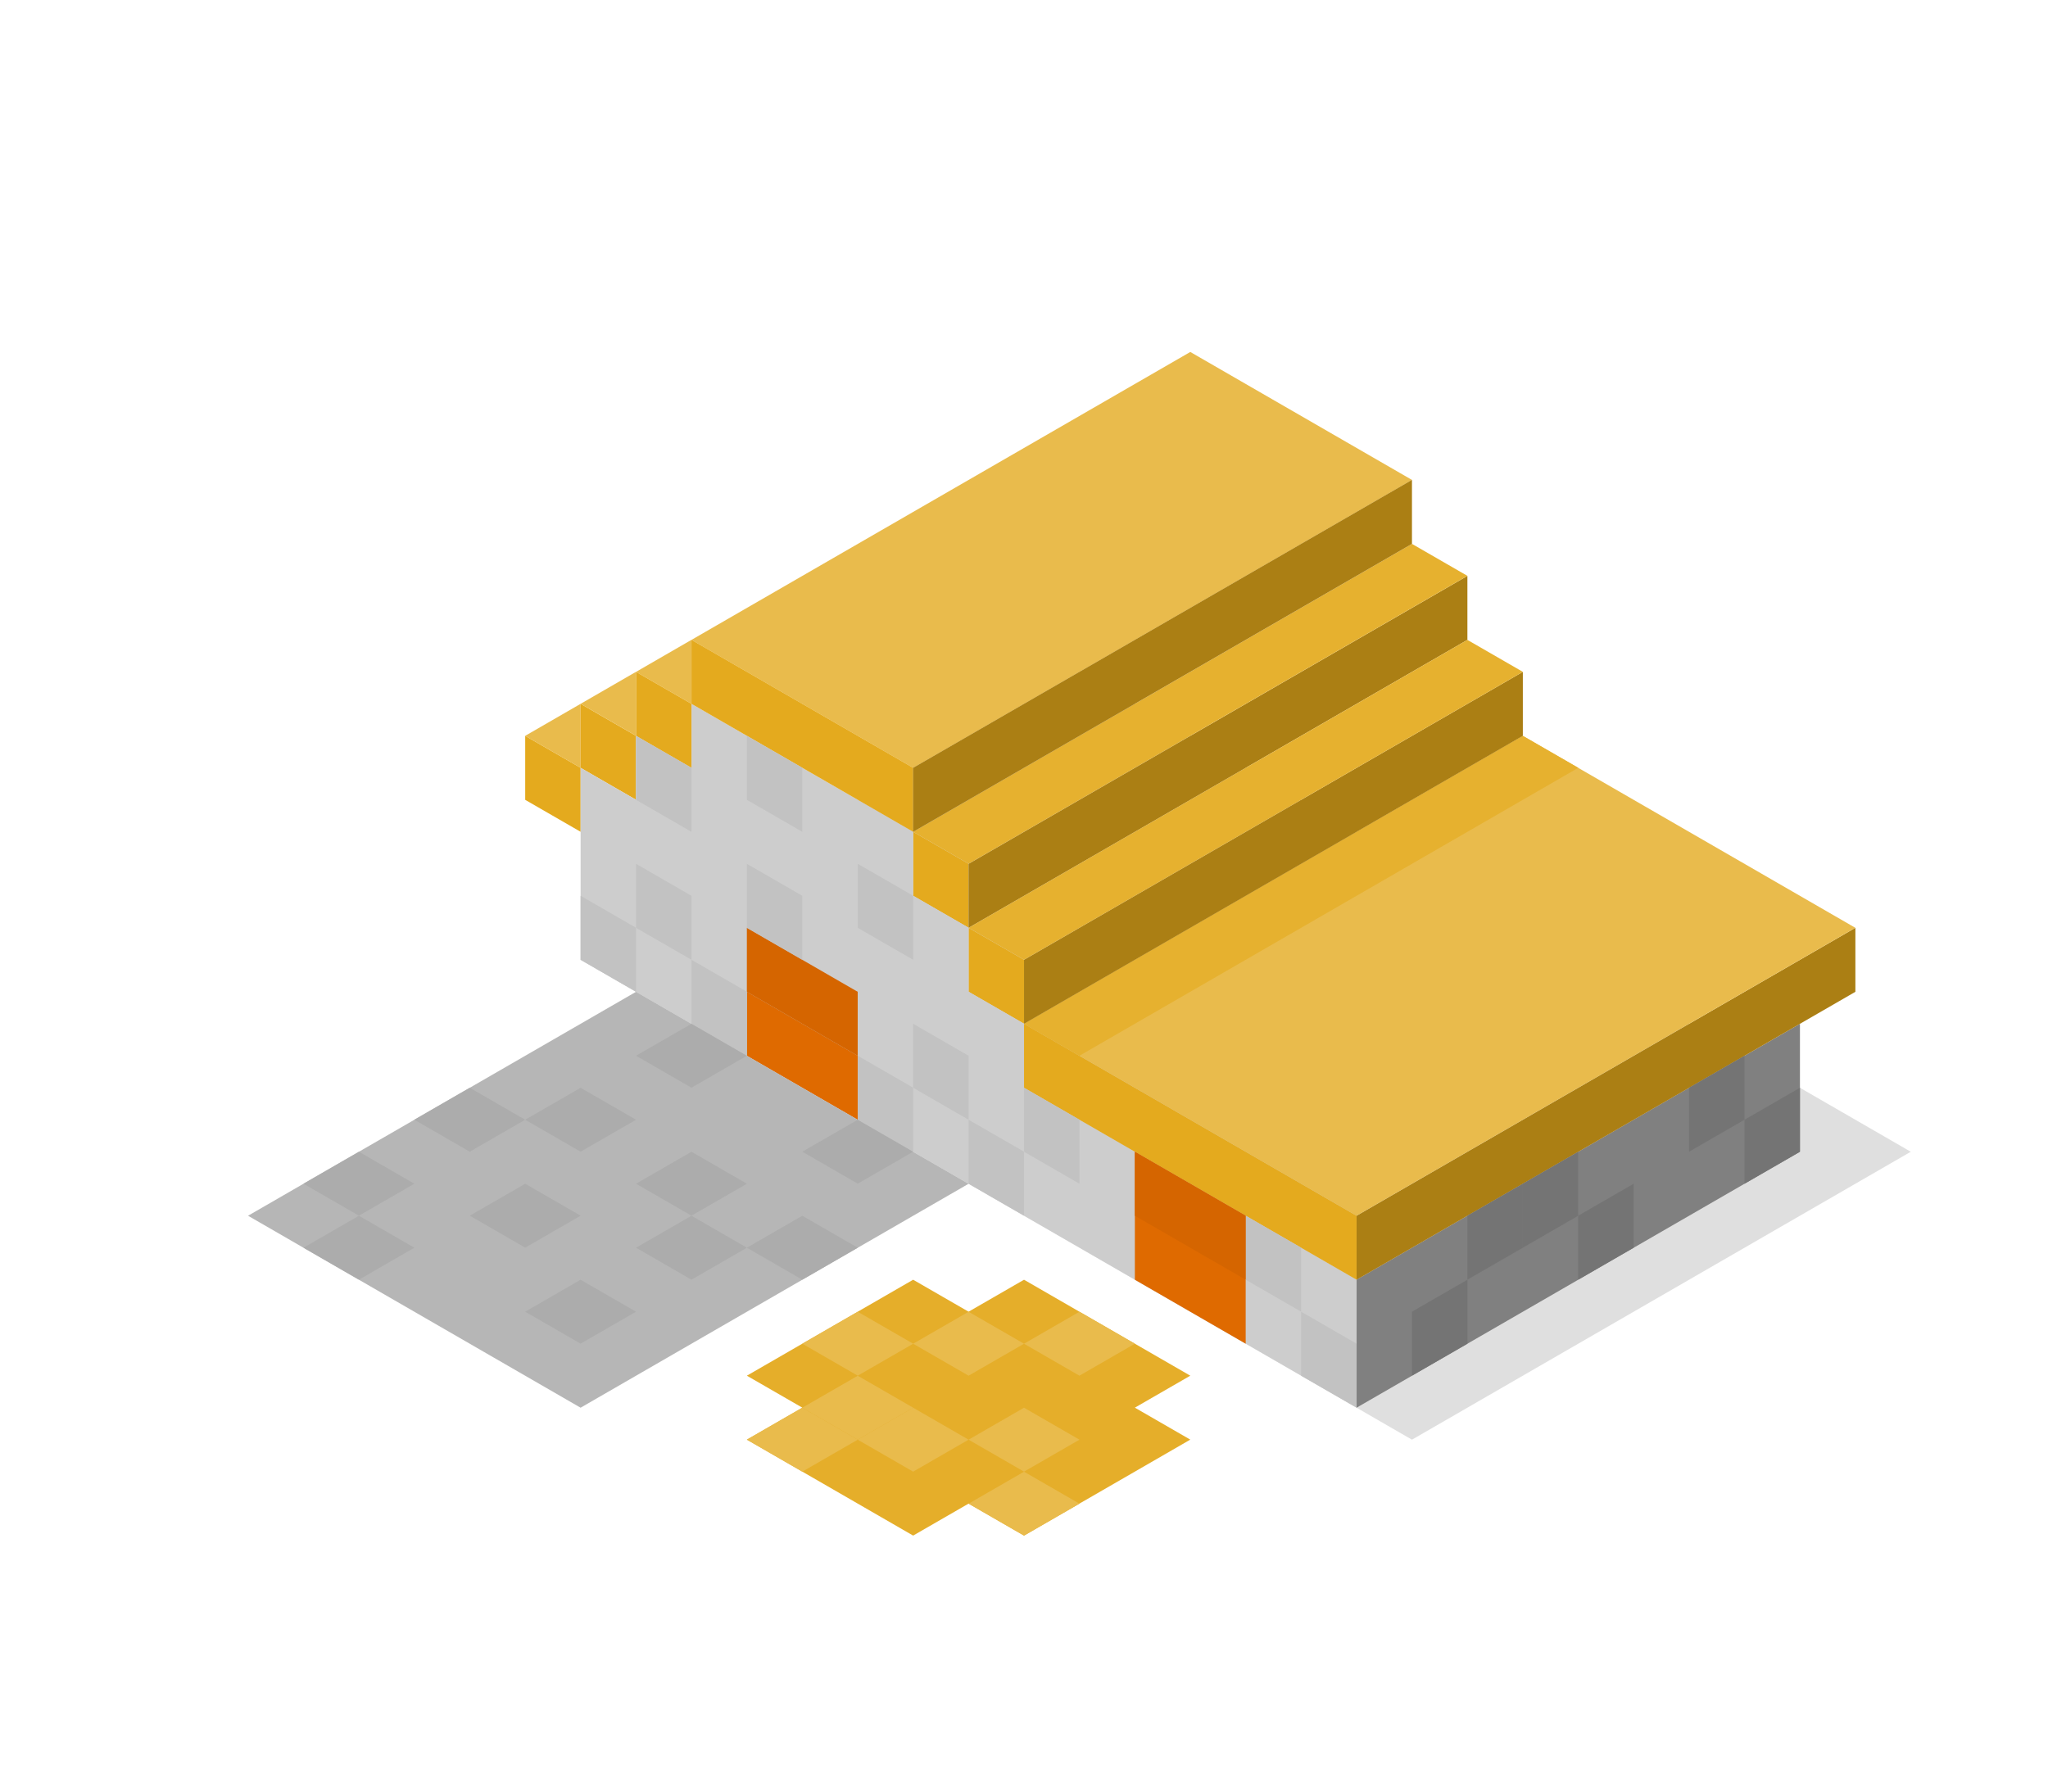 <?xml version="1.0" encoding="UTF-8" standalone="no"?>
<svg xmlns:dc="http://purl.org/dc/elements/1.1/" xmlns:cc="http://creativecommons.org/ns#" xmlns:rdf="http://www.w3.org/1999/02/22-rdf-syntax-ns#" xmlns:svg="http://www.w3.org/2000/svg" xmlns="http://www.w3.org/2000/svg" id="svg8" version="1.1" viewBox="0 0 42.333 37.042" height="140" width="160"><defs id="defs2"/><g transform="translate(0,-259.958)" id="layer1"><path id="path8631" d="m 12.001,279.802 10.311,-5.953 17.185,9.922 -10.311,5.953 z" style="fill:#000000;fill-opacity:0.125;stroke:none;stroke-width:0.265px;stroke-linecap:butt;stroke-linejoin:miter;stroke-opacity:1"/><path id="path8585" d="m 15.438,288.401 3.437,-1.984 1.146,0.661 1.146,-0.661 3.437,1.984 -1.146,0.661 1.146,0.661 -3.437,1.984 -1.146,-0.661 -1.146,0.661 -3.437,-1.984 1.146,-0.661 z" style="fill:#e5ae2a;stroke:none;stroke-width:0.265px;stroke-linecap:butt;stroke-linejoin:miter;stroke-opacity:1;font-variant-east_asian:normal;opacity:1;vector-effect:none;fill-opacity:1;stroke-miterlimit:4;stroke-dasharray:none;stroke-dashoffset:0"/><path id="path6411" d="m 28.041,286.417 9.165,-5.292 0,2.646 -9.165,5.292 z" style="opacity:1;vector-effect:none;fill:#808080;fill-opacity:1;stroke:none;stroke-width:0.265px;stroke-linecap:butt;stroke-linejoin:miter;stroke-miterlimit:4;stroke-dasharray:none;stroke-dashoffset:0;stroke-opacity:1"/><path id="path6441" d="m 10.856,276.495 v -1.323 l 1.146,0.661 v 1.323 z" style="opacity:1;vector-effect:none;fill:#e4aa1e;fill-opacity:1;stroke:none;stroke-width:0.265px;stroke-linecap:butt;stroke-linejoin:miter;stroke-miterlimit:4;stroke-dasharray:none;stroke-dashoffset:0;stroke-opacity:1;font-variant-east_asian:normal"/><path style="fill:#ab7f14;fill-opacity:1;stroke:none;stroke-width:0.265px;stroke-linecap:butt;stroke-linejoin:miter;stroke-opacity:1" d="m 28.041,286.417 v -1.323 l 10.311,-5.953 v 1.323 z" id="path6466"/><path id="path6468" d="m 10.855,275.172 1.146,0.661 0,-1.323 z" style="opacity:1;vector-effect:none;fill:#e9bb4c;fill-opacity:1;stroke:none;stroke-width:0.265px;stroke-linecap:butt;stroke-linejoin:miter;stroke-miterlimit:4;stroke-dasharray:none;stroke-dashoffset:0;stroke-opacity:1"/><path style="opacity:1;vector-effect:none;fill:#e9bb4c;fill-opacity:1;stroke:none;stroke-width:0.265px;stroke-linecap:butt;stroke-linejoin:miter;stroke-miterlimit:4;stroke-dasharray:none;stroke-dashoffset:0;stroke-opacity:1" d="m 21.166,281.125 6.874,3.969 10.311,-5.953 -6.874,-3.969 z" id="path6489"/><path style="opacity:1;vector-effect:none;fill:#e4aa1e;fill-opacity:1;stroke:none;stroke-width:0.265px;stroke-linecap:butt;stroke-linejoin:miter;stroke-miterlimit:4;stroke-dasharray:none;stroke-dashoffset:0;stroke-opacity:1" d="m 12.001,275.833 v -1.323 l 1.146,0.661 v 1.323 z" id="path6495"/><path id="path6524" d="m 20.021,280.464 v -1.323 l 1.146,0.661 v 1.323 z" style="opacity:1;vector-effect:none;fill:#e4aa1e;fill-opacity:1;stroke:none;stroke-width:0.265px;stroke-linecap:butt;stroke-linejoin:miter;stroke-miterlimit:4;stroke-dasharray:none;stroke-dashoffset:0;stroke-opacity:1"/><path style="opacity:1;vector-effect:none;fill:#e4aa1e;fill-opacity:1;stroke:none;stroke-width:0.265px;stroke-linecap:butt;stroke-linejoin:miter;stroke-miterlimit:4;stroke-dasharray:none;stroke-dashoffset:0;stroke-opacity:1" d="m 18.875,278.479 v -1.323 l 1.146,0.661 v 1.323 z" id="path6528"/><path style="opacity:1;vector-effect:none;fill:#e6b12f;fill-opacity:1;stroke:none;stroke-width:0.265px;stroke-linecap:butt;stroke-linejoin:miter;stroke-miterlimit:4;stroke-dasharray:none;stroke-dashoffset:0;stroke-opacity:1;font-variant-east_asian:normal" d="m 21.167,281.125 10.311,-5.953 1.146,0.661 -10.311,5.953 z" id="path8655"/><path style="fill:#ab7f14;fill-opacity:1;stroke:none;stroke-width:0.265px;stroke-linecap:butt;stroke-linejoin:miter;stroke-opacity:1" d="m 21.167,281.125 v -1.323 l 10.311,-5.953 v 1.323 z" id="path6549"/><path id="path6553" d="m 20.021,279.141 v -1.323 l 10.311,-5.953 v 1.323 z" style="fill:#ab7f14;fill-opacity:1;stroke:none;stroke-width:0.265px;stroke-linecap:butt;stroke-linejoin:miter;stroke-opacity:1"/><path style="opacity:1;vector-effect:none;fill:#e9bb4c;fill-opacity:1;stroke:none;stroke-width:0.265px;stroke-linecap:butt;stroke-linejoin:miter;stroke-miterlimit:4;stroke-dasharray:none;stroke-dashoffset:0;stroke-opacity:1" d="m 14.293,273.188 4.583,2.646 10.311,-5.953 -4.583,-2.646 z" id="path6561"/><path id="path6563" d="m 13.147,273.849 1.146,0.661 v -1.323 z" style="opacity:1;vector-effect:none;fill:#e9bb4c;fill-opacity:1;stroke:none;stroke-width:0.265px;stroke-linecap:butt;stroke-linejoin:miter;stroke-miterlimit:4;stroke-dasharray:none;stroke-dashoffset:0;stroke-opacity:1"/><path style="opacity:1;vector-effect:none;fill:#e9bb4c;fill-opacity:1;stroke:none;stroke-width:0.265px;stroke-linecap:butt;stroke-linejoin:miter;stroke-miterlimit:4;stroke-dasharray:none;stroke-dashoffset:0;stroke-opacity:1" d="m 12.001,274.51 1.146,0.661 10e-7,-1.323 z" id="path6565"/><path id="path4932" d="m 12.001,279.802 v -3.969 l 1.146,0.661 v -1.323 l 1.146,0.661 v -1.323 l 4.583,2.646 v 1.323 l 1.146,0.661 v 1.323 l 1.146,0.661 v 1.323 l 6.874,3.969 v 2.646 z" style="opacity:1;vector-effect:none;fill:#cdcdcd;fill-opacity:1;stroke:none;stroke-width:0.265px;stroke-linecap:butt;stroke-linejoin:miter;stroke-miterlimit:4;stroke-dasharray:none;stroke-dashoffset:0;stroke-opacity:1"/><path id="path6592" d="m 20.021,279.141 10.311,-5.953 1.146,0.661 -10.311,5.953 z" style="opacity:1;vector-effect:none;fill:#e6b12f;fill-opacity:1;stroke:none;stroke-width:0.265px;stroke-linecap:butt;stroke-linejoin:miter;stroke-miterlimit:4;stroke-dasharray:none;stroke-dashoffset:0;stroke-opacity:1;font-variant-east_asian:normal"/><path style="opacity:1;vector-effect:none;fill:#e6b12f;fill-opacity:1;stroke:none;stroke-width:0.265px;stroke-linecap:butt;stroke-linejoin:miter;stroke-miterlimit:4;stroke-dasharray:none;stroke-dashoffset:0;stroke-opacity:1;font-variant-east_asian:normal" d="m 18.875,277.156 10.311,-5.953 1.146,0.661 -10.311,5.953 z" id="path6594"/><path id="path6526" d="m 13.147,275.172 v -1.323 l 1.146,0.661 v 1.323 z" style="opacity:1;vector-effect:none;fill:#e4aa1e;fill-opacity:1;stroke:none;stroke-width:0.265px;stroke-linecap:butt;stroke-linejoin:miter;stroke-miterlimit:4;stroke-dasharray:none;stroke-dashoffset:0;stroke-opacity:1"/><path id="path6503" d="m 14.293,274.51 v -1.323 l 4.583,2.646 v 1.323 z" style="opacity:1;vector-effect:none;fill:#e4aa1e;fill-opacity:1;stroke:none;stroke-width:0.265px;stroke-linecap:butt;stroke-linejoin:miter;stroke-miterlimit:4;stroke-dasharray:none;stroke-dashoffset:0;stroke-opacity:1"/><path style="opacity:1;vector-effect:none;fill:#e4aa1e;fill-opacity:1;stroke:none;stroke-width:0.265px;stroke-linecap:butt;stroke-linejoin:miter;stroke-miterlimit:4;stroke-dasharray:none;stroke-dashoffset:0;stroke-opacity:1" d="M 21.167,282.448 V 281.125 l 6.874,3.969 v 1.323 z" id="path6522"/><path id="path1032" d="m 15.438,281.786 0,-1.323 2.291,1.323 0,1.323 z" style="opacity:1;vector-effect:none;fill:#df6a00;fill-opacity:1;stroke:none;stroke-width:0.265px;stroke-linecap:butt;stroke-linejoin:miter;stroke-miterlimit:4;stroke-dasharray:none;stroke-dashoffset:0;stroke-opacity:1"/><path id="path4717" d="m 15.438,279.141 2.291,1.323 v 1.323 l -2.291,-1.323 z" style="opacity:1;vector-effect:none;fill:#d56500;fill-opacity:1;stroke:none;stroke-width:0.265px;stroke-linecap:butt;stroke-linejoin:miter;stroke-miterlimit:4;stroke-dasharray:none;stroke-dashoffset:0;stroke-opacity:1"/><path id="path7904" d="m 23.458,286.417 0,-2.646 2.291,1.323 0,2.646 z" style="opacity:1;vector-effect:none;fill:#df6a00;fill-opacity:1;stroke:none;stroke-width:0.265px;stroke-linecap:butt;stroke-linejoin:miter;stroke-miterlimit:4;stroke-dasharray:none;stroke-dashoffset:0;stroke-opacity:1"/><path id="path1863" d="m 21.167,282.448 1.146,0.661 v 1.323 l -1.146,-0.661 z" style="opacity:1;vector-effect:none;fill:#c2c2c2;fill-opacity:1;stroke:none;stroke-width:0.265px;stroke-linecap:butt;stroke-linejoin:miter;stroke-miterlimit:4;stroke-dasharray:none;stroke-dashoffset:0;stroke-opacity:1"/><path style="opacity:1;vector-effect:none;fill:#c2c2c2;fill-opacity:1;stroke:none;stroke-width:0.265px;stroke-linecap:butt;stroke-linejoin:miter;stroke-miterlimit:4;stroke-dasharray:none;stroke-dashoffset:0;stroke-opacity:1" d="m 18.875,281.125 1.146,0.661 v 1.323 l -1.146,-0.661 z" id="path7660"/><path id="path7662" d="m 17.73,277.818 1.146,0.661 v 1.323 l -1.146,-0.661 z" style="opacity:1;vector-effect:none;fill:#c2c2c2;fill-opacity:1;stroke:none;stroke-width:0.265px;stroke-linecap:butt;stroke-linejoin:miter;stroke-miterlimit:4;stroke-dasharray:none;stroke-dashoffset:0;stroke-opacity:1"/><path style="opacity:1;vector-effect:none;fill:#c2c2c2;fill-opacity:1;stroke:none;stroke-width:0.265px;stroke-linecap:butt;stroke-linejoin:miter;stroke-miterlimit:4;stroke-dasharray:none;stroke-dashoffset:0;stroke-opacity:1" d="m 15.438,275.172 1.146,0.661 v 1.323 l -1.146,-0.661 z" id="path7664"/><path id="path7666" d="m 13.147,275.172 1.146,0.661 v 1.323 l -1.146,-0.661 z" style="opacity:1;vector-effect:none;fill:#c2c2c2;fill-opacity:1;stroke:none;stroke-width:0.265px;stroke-linecap:butt;stroke-linejoin:miter;stroke-miterlimit:4;stroke-dasharray:none;stroke-dashoffset:0;stroke-opacity:1"/><path style="opacity:1;vector-effect:none;fill:#c2c2c2;fill-opacity:1;stroke:none;stroke-width:0.265px;stroke-linecap:butt;stroke-linejoin:miter;stroke-miterlimit:4;stroke-dasharray:none;stroke-dashoffset:0;stroke-opacity:1" d="m 15.438,277.818 1.146,0.661 v 1.323 l -1.146,-0.661 z" id="path7668"/><path id="path7670" d="m 13.147,277.818 1.146,0.661 v 1.323 l -1.146,-0.661 z" style="opacity:1;vector-effect:none;fill:#c2c2c2;fill-opacity:1;stroke:none;stroke-width:0.265px;stroke-linecap:butt;stroke-linejoin:miter;stroke-miterlimit:4;stroke-dasharray:none;stroke-dashoffset:0;stroke-opacity:1"/><path style="opacity:1;vector-effect:none;fill:#c2c2c2;fill-opacity:1;stroke:none;stroke-width:0.265px;stroke-linecap:butt;stroke-linejoin:miter;stroke-miterlimit:4;stroke-dasharray:none;stroke-dashoffset:0;stroke-opacity:1" d="m 12.001,278.479 1.146,0.661 v 1.323 l -1.146,-0.661 z" id="path7672"/><path id="path7674" d="m 20.021,283.109 1.146,0.661 v 1.323 l -1.146,-0.661 z" style="opacity:1;vector-effect:none;fill:#c2c2c2;fill-opacity:1;stroke:none;stroke-width:0.265px;stroke-linecap:butt;stroke-linejoin:miter;stroke-miterlimit:4;stroke-dasharray:none;stroke-dashoffset:0;stroke-opacity:1"/><path id="path7678" d="m 25.749,285.094 1.146,0.661 v 1.323 l -1.146,-0.661 z" style="opacity:1;vector-effect:none;fill:#c2c2c2;fill-opacity:1;stroke:none;stroke-width:0.265px;stroke-linecap:butt;stroke-linejoin:miter;stroke-miterlimit:4;stroke-dasharray:none;stroke-dashoffset:0;stroke-opacity:1"/><path style="opacity:1;vector-effect:none;fill:#c2c2c2;fill-opacity:1;stroke:none;stroke-width:0.265px;stroke-linecap:butt;stroke-linejoin:miter;stroke-miterlimit:4;stroke-dasharray:none;stroke-dashoffset:0;stroke-opacity:1" d="m 26.895,287.078 1.146,0.661 v 1.323 l -1.146,-0.661 z" id="path7680"/><path id="path7682" d="m 17.73,281.786 1.146,0.661 v 1.323 l -1.146,-0.661 z" style="opacity:1;vector-effect:none;fill:#c2c2c2;fill-opacity:1;stroke:none;stroke-width:0.265px;stroke-linecap:butt;stroke-linejoin:miter;stroke-miterlimit:4;stroke-dasharray:none;stroke-dashoffset:0;stroke-opacity:1"/><path style="opacity:1;vector-effect:none;fill:#c2c2c2;fill-opacity:1;stroke:none;stroke-width:0.265px;stroke-linecap:butt;stroke-linejoin:miter;stroke-miterlimit:4;stroke-dasharray:none;stroke-dashoffset:0;stroke-opacity:1" d="m 14.293,279.802 1.146,0.661 v 1.323 l -1.146,-0.661 z" id="path7684"/><path id="path1938" d="m 30.332,286.417 -1.146,0.661 v 1.323 l 1.146,-0.661 z" style="opacity:1;vector-effect:none;fill:#747474;fill-opacity:1;stroke:none;stroke-width:0.265px;stroke-linecap:butt;stroke-linejoin:miter;stroke-miterlimit:4;stroke-dasharray:none;stroke-dashoffset:0;stroke-opacity:1"/><path style="opacity:1;vector-effect:none;fill:#747474;fill-opacity:1;stroke:none;stroke-width:0.265px;stroke-linecap:butt;stroke-linejoin:miter;stroke-miterlimit:4;stroke-dasharray:none;stroke-dashoffset:0;stroke-opacity:1" d="m 37.206,282.448 -1.146,0.661 v 1.323 l 1.146,-0.661 z" id="path7701"/><path id="path7703" d="m 36.06,281.786 -1.146,0.661 v 1.323 l 1.146,-0.661 z" style="opacity:1;vector-effect:none;fill:#747474;fill-opacity:1;stroke:none;stroke-width:0.265px;stroke-linecap:butt;stroke-linejoin:miter;stroke-miterlimit:4;stroke-dasharray:none;stroke-dashoffset:0;stroke-opacity:1"/><path style="opacity:1;vector-effect:none;fill:#747474;fill-opacity:1;stroke:none;stroke-width:0.265px;stroke-linecap:butt;stroke-linejoin:miter;stroke-miterlimit:4;stroke-dasharray:none;stroke-dashoffset:0;stroke-opacity:1" d="m 33.769,284.432 -1.146,0.661 v 1.323 l 1.146,-0.661 z" id="path7705"/><path id="path7707" d="m 31.478,284.432 -1.146,0.661 v 1.323 l 1.146,-0.661 z" style="opacity:1;vector-effect:none;fill:#747474;fill-opacity:1;stroke:none;stroke-width:0.265px;stroke-linecap:butt;stroke-linejoin:miter;stroke-miterlimit:4;stroke-dasharray:none;stroke-dashoffset:0;stroke-opacity:1"/><path style="opacity:1;vector-effect:none;fill:#747474;fill-opacity:1;stroke:none;stroke-width:0.265px;stroke-linecap:butt;stroke-linejoin:miter;stroke-miterlimit:4;stroke-dasharray:none;stroke-dashoffset:0;stroke-opacity:1" d="m 32.623,283.771 -1.146,0.661 v 1.323 l 1.146,-0.661 z" id="path7709"/><path style="fill:#ab7f14;fill-opacity:1;stroke:none;stroke-width:0.265px;stroke-linecap:butt;stroke-linejoin:miter;stroke-opacity:1" d="m 18.875,277.156 v -1.323 l 10.311,-5.953 v 1.323 z" id="path6557"/><path id="path7711" d="m 21.167,291.708 1.146,-0.661 -1.146,-0.661 -1.146,0.661 z" style="fill:#e9bb4c;fill-opacity:1;stroke:none;stroke-width:0.265px;stroke-linecap:butt;stroke-linejoin:miter;stroke-opacity:1"/><path style="fill:#e9bb4c;fill-opacity:1;stroke:none;stroke-width:0.265px;stroke-linecap:butt;stroke-linejoin:miter;stroke-opacity:1" d="m 21.167,290.385 1.146,-0.661 -1.146,-0.661 -1.146,0.661 z" id="path7713"/><path style="fill:#e9bb4c;fill-opacity:1;stroke:none;stroke-width:0.265px;stroke-linecap:butt;stroke-linejoin:miter;stroke-opacity:1" d="m 18.875,290.385 1.146,-0.661 -1.146,-0.661 -1.146,0.661 z" id="path7715"/><path id="path7717" d="m 20.021,288.401 1.146,-0.661 -1.146,-0.661 -1.146,0.661 z" style="fill:#e9bb4c;fill-opacity:1;stroke:none;stroke-width:0.265px;stroke-linecap:butt;stroke-linejoin:miter;stroke-opacity:1"/><path style="fill:#e9bb4c;fill-opacity:1;stroke:none;stroke-width:0.265px;stroke-linecap:butt;stroke-linejoin:miter;stroke-opacity:1" d="m 22.312,288.401 1.146,-0.661 -1.146,-0.661 -1.146,0.661 z" id="path7719"/><path id="path7721" d="m 17.73,289.724 1.146,-0.661 -1.146,-0.661 -1.146,0.661 z" style="fill:#e9bb4c;fill-opacity:1;stroke:none;stroke-width:0.265px;stroke-linecap:butt;stroke-linejoin:miter;stroke-opacity:1"/><path style="fill:#e9bb4c;fill-opacity:1;stroke:none;stroke-width:0.265px;stroke-linecap:butt;stroke-linejoin:miter;stroke-opacity:1" d="m 16.584,290.385 1.146,-0.661 -1.146,-0.661 -1.146,0.661 z" id="path7723"/><path id="path7747" d="m 17.73,288.401 1.146,-0.661 -1.146,-0.661 -1.146,0.661 z" style="fill:#e9bb4c;fill-opacity:1;stroke:none;stroke-width:0.265px;stroke-linecap:butt;stroke-linejoin:miter;stroke-opacity:1"/><path id="path4675" d="m 13.147,280.464 -8.02,4.63 6.874,3.969 8.02,-4.63 z" style="opacity:1;vector-effect:none;fill:#b6b6b6;fill-opacity:1;stroke:none;stroke-width:0.132;stroke-linecap:butt;stroke-linejoin:miter;stroke-miterlimit:4;stroke-dasharray:none;stroke-dashoffset:0;stroke-opacity:1"/><path id="path5282" d="m 14.293,281.125 1.146,0.661 -1.146,0.661 -1.146,-0.661 z" style="fill:#acacac;fill-opacity:1;stroke:none;stroke-width:0.265px;stroke-linecap:butt;stroke-linejoin:miter;stroke-opacity:1"/><path style="fill:#acacac;fill-opacity:1;stroke:none;stroke-width:0.265px;stroke-linecap:butt;stroke-linejoin:miter;stroke-opacity:1" d="m 14.293,283.771 1.146,0.661 -1.146,0.661 -1.146,-0.661 z" id="path8530"/><path id="path8532" d="m 17.73,283.109 1.146,0.661 -1.146,0.661 -1.146,-0.661 z" style="fill:#acacac;fill-opacity:1;stroke:none;stroke-width:0.265px;stroke-linecap:butt;stroke-linejoin:miter;stroke-opacity:1"/><path style="fill:#acacac;fill-opacity:1;stroke:none;stroke-width:0.265px;stroke-linecap:butt;stroke-linejoin:miter;stroke-opacity:1" d="m 16.584,285.094 1.146,0.661 -1.146,0.661 -1.146,-0.661 z" id="path8534"/><path id="path8536" d="m 14.293,285.094 1.146,0.661 -1.146,0.661 -1.146,-0.661 z" style="fill:#acacac;fill-opacity:1;stroke:none;stroke-width:0.265px;stroke-linecap:butt;stroke-linejoin:miter;stroke-opacity:1"/><path style="fill:#acacac;fill-opacity:1;stroke:none;stroke-width:0.265px;stroke-linecap:butt;stroke-linejoin:miter;stroke-opacity:1" d="m 12.001,286.417 1.146,0.661 -1.146,0.661 -1.146,-0.661 z" id="path8538"/><path id="path8540" d="m 9.71,282.448 1.146,0.661 -1.146,0.661 -1.146,-0.661 z" style="fill:#acacac;fill-opacity:1;stroke:none;stroke-width:0.265px;stroke-linecap:butt;stroke-linejoin:miter;stroke-opacity:1"/><path style="fill:#acacac;fill-opacity:1;stroke:none;stroke-width:0.265px;stroke-linecap:butt;stroke-linejoin:miter;stroke-opacity:1" d="m 10.856,284.432 1.146,0.661 -1.146,0.661 -1.146,-0.661 z" id="path8542"/><path id="path8544" d="m 7.419,285.094 1.146,0.661 -1.146,0.661 -1.146,-0.661 z" style="fill:#acacac;fill-opacity:1;stroke:none;stroke-width:0.265px;stroke-linecap:butt;stroke-linejoin:miter;stroke-opacity:1"/><path style="fill:#acacac;fill-opacity:1;stroke:none;stroke-width:0.265px;stroke-linecap:butt;stroke-linejoin:miter;stroke-opacity:1" d="m 12.001,282.448 1.146,0.661 -1.146,0.661 -1.146,-0.661 z" id="path8656"/><path id="path8658" d="m 7.419,283.771 1.146,0.661 -1.146,0.661 -1.146,-0.661 z" style="fill:#acacac;fill-opacity:1;stroke:none;stroke-width:0.265px;stroke-linecap:butt;stroke-linejoin:miter;stroke-opacity:1"/><path style="opacity:1;vector-effect:none;fill:#d56500;fill-opacity:1;stroke:none;stroke-width:0.265px;stroke-linecap:butt;stroke-linejoin:miter;stroke-miterlimit:4;stroke-dasharray:none;stroke-dashoffset:0;stroke-opacity:1" d="m 23.458,283.771 2.291,1.323 v 1.323 l -2.291,-1.323 z" id="path10024"/></g></svg>
